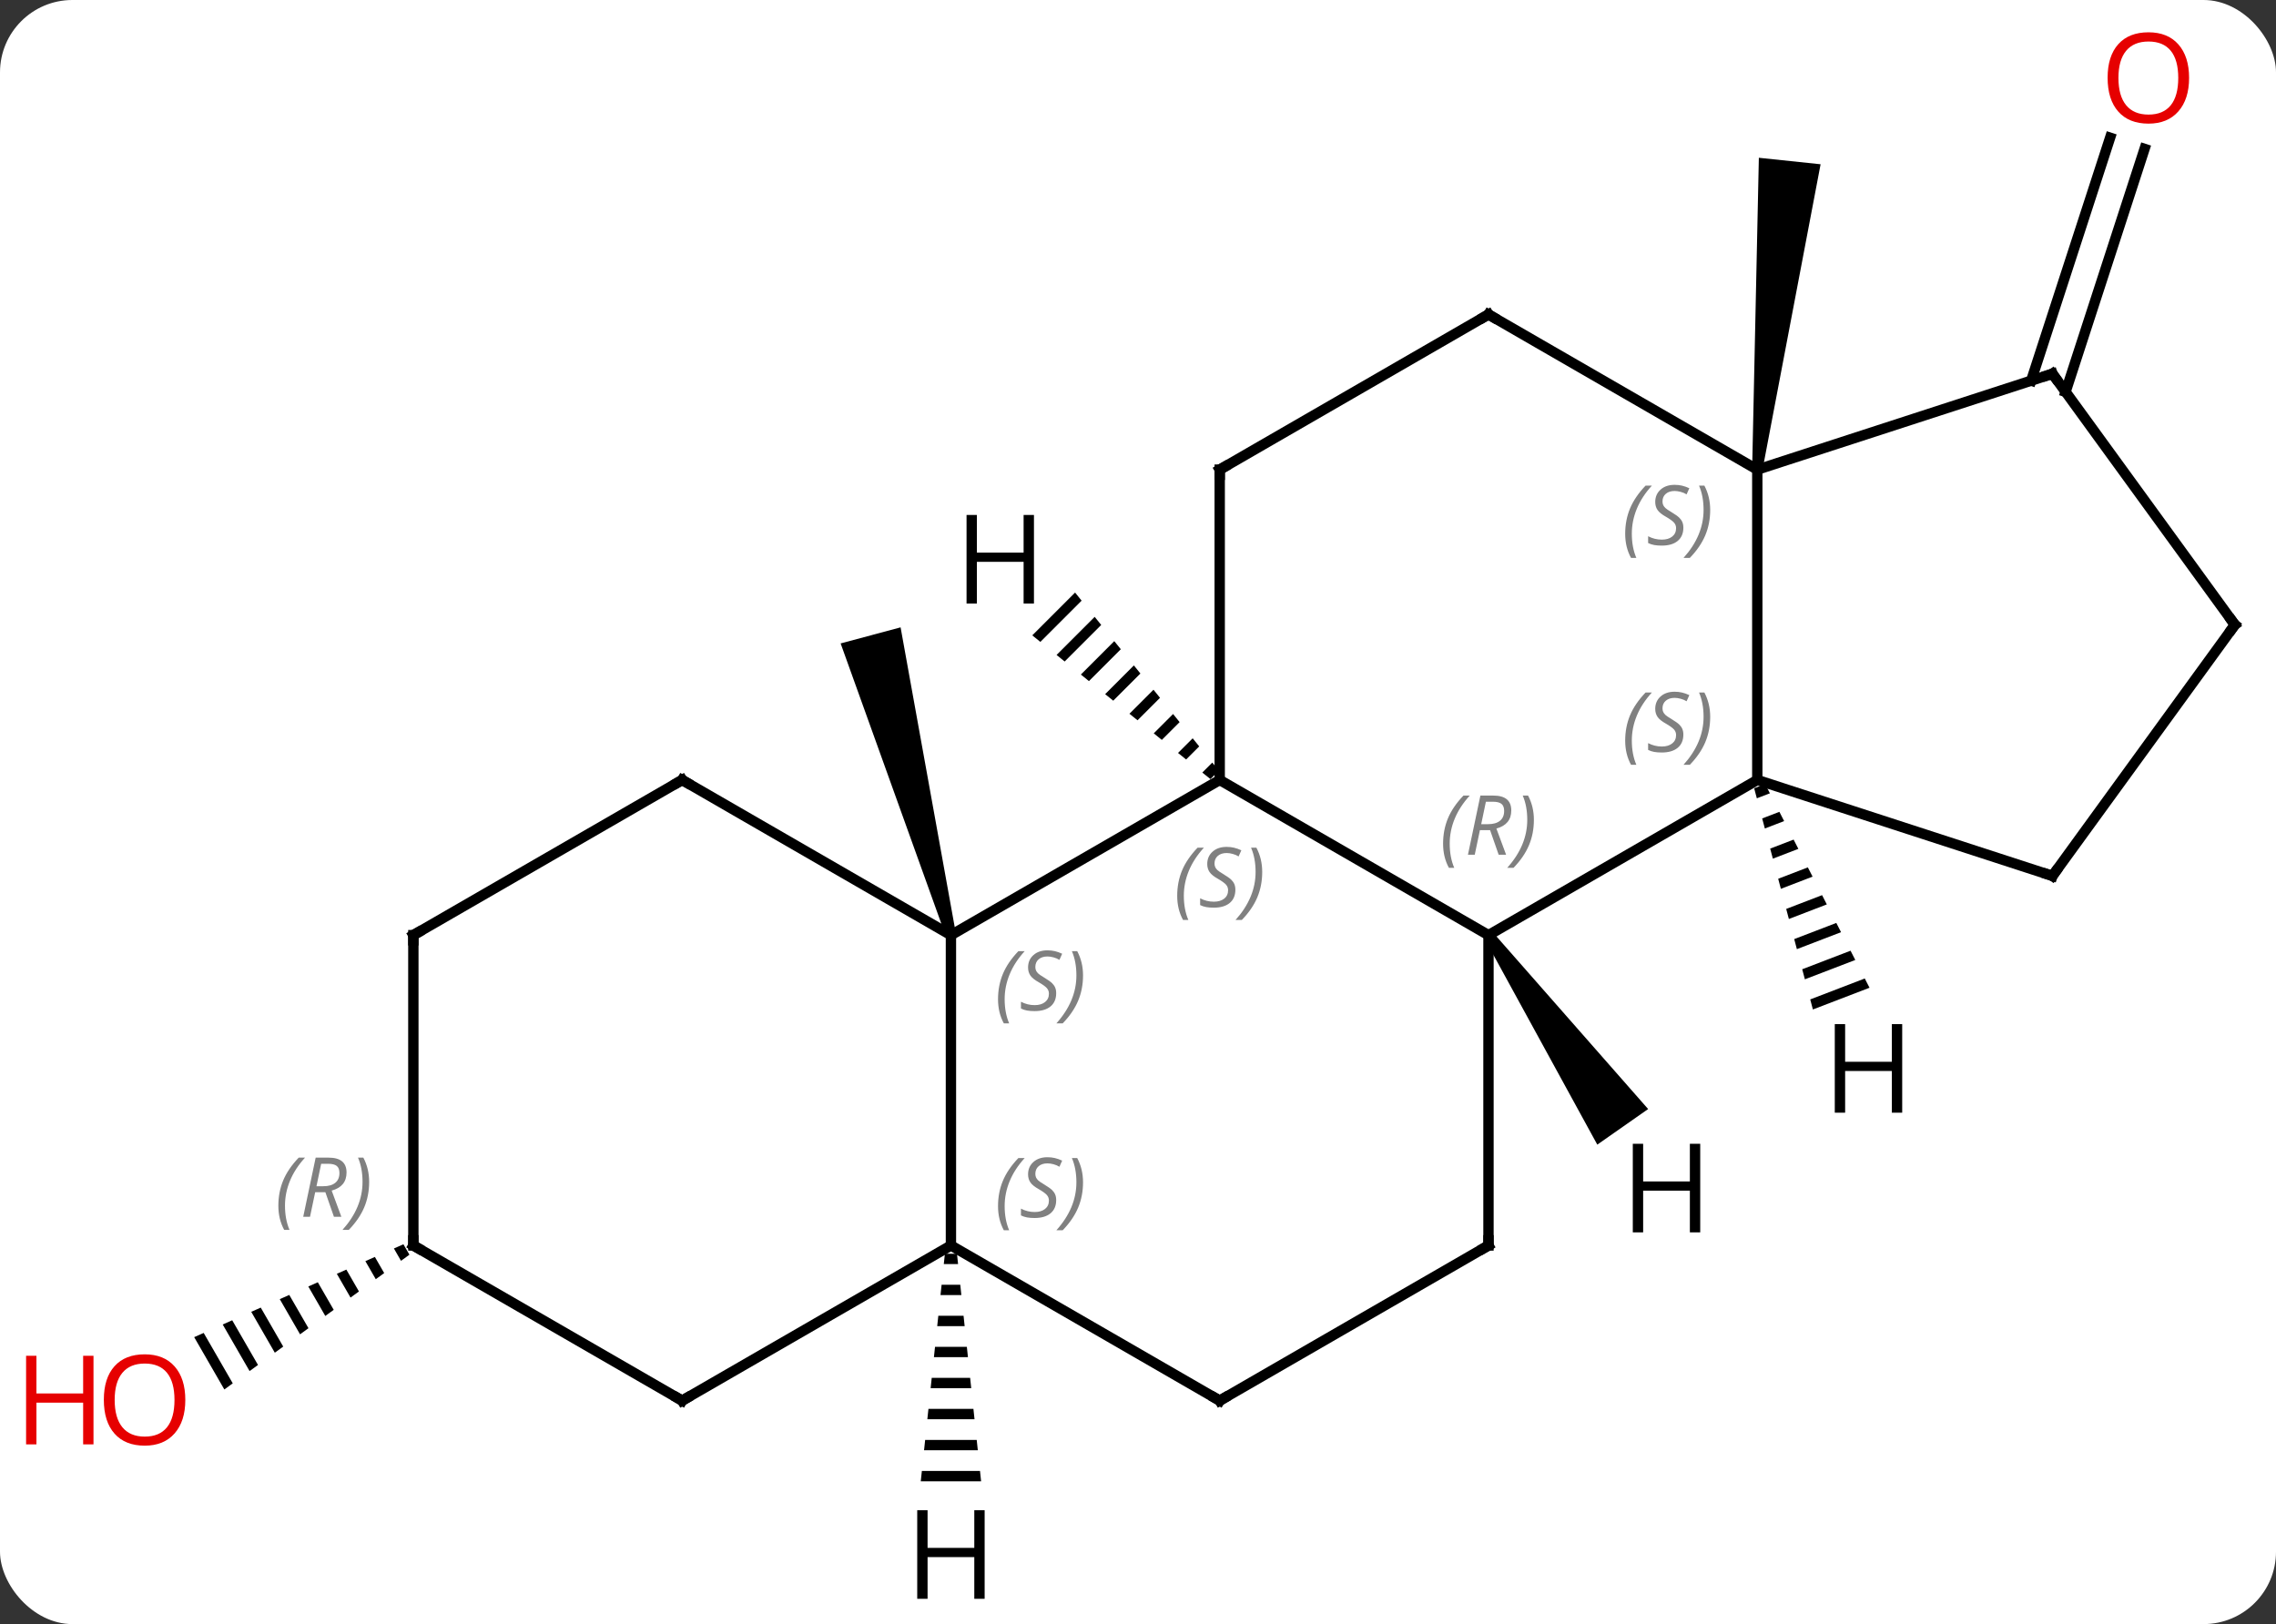 <svg width="220" viewBox="0 0 220 157" style="fill-opacity:1; color-rendering:auto; color-interpolation:auto; text-rendering:auto; stroke:black; stroke-linecap:square; stroke-miterlimit:10; shape-rendering:auto; stroke-opacity:1; fill:black; stroke-dasharray:none; font-weight:normal; stroke-width:1; font-family:'Open Sans'; font-style:normal; stroke-linejoin:miter; font-size:12; stroke-dashoffset:0; image-rendering:auto;" height="157" class="cas-substance-image" xmlns:xlink="http://www.w3.org/1999/xlink" xmlns="http://www.w3.org/2000/svg"><rect x="0" y="0" width="220" height="157" fill="#333333" stroke="none"/><svg class="cas-substance-single-component"><rect y="0" x="0" width="220" stroke="none" ry="7" rx="7" height="157" fill="white" class="cas-substance-group"/><svg y="0" x="0" width="220" viewBox="0 0 220 157" style="fill:black;" height="157" class="cas-substance-single-component-image"><svg><g><g transform="translate(115,79)" style="text-rendering:geometricPrecision; color-rendering:optimizeQuality; color-interpolation:linearRGB; stroke-linecap:butt; image-rendering:optimizeQuality;"><path style="stroke:none;" d="M-22.599 11.271 L-23.565 11.529 L-33.744 -16.801 L-27.948 -18.353 Z"/><path style="stroke:none;" d="M55.358 -33.548 L54.364 -33.652 L55.012 -63.748 L60.98 -63.121 Z"/><line y2="-42.202" y1="-65.687" x2="81.334" x1="88.965" style="fill:none;"/><line y2="-41.12" y1="-64.606" x2="84.662" x1="92.293" style="fill:none;"/><path style="stroke:none;" d="M-76.006 41.283 L-76.925 41.691 L-76.238 42.883 L-76.238 42.883 L-75.424 42.291 L-75.424 42.291 L-76.006 41.283 ZM-78.764 42.507 L-79.683 42.915 L-79.683 42.915 L-78.677 44.66 L-78.677 44.66 L-77.864 44.068 L-78.764 42.507 ZM-81.522 43.732 L-82.441 44.14 L-82.441 44.14 L-81.117 46.437 L-81.117 46.437 L-80.304 45.844 L-80.304 45.844 L-81.522 43.732 ZM-84.28 44.956 L-85.199 45.364 L-83.557 48.213 L-83.557 48.213 L-82.743 47.621 L-82.743 47.621 L-84.28 44.956 ZM-87.038 46.181 L-87.957 46.589 L-87.957 46.589 L-85.996 49.989 L-85.183 49.397 L-85.183 49.397 L-87.038 46.181 ZM-89.796 47.405 L-90.715 47.813 L-88.436 51.766 L-88.436 51.766 L-87.623 51.174 L-89.796 47.405 ZM-92.554 48.63 L-93.473 49.038 L-90.876 53.542 L-90.876 53.542 L-90.062 52.95 L-92.554 48.63 ZM-95.312 49.854 L-96.231 50.262 L-93.315 55.319 L-92.502 54.727 L-92.502 54.727 L-95.312 49.854 Z"/><line y2="-3.6" y1="11.4" x2="2.898" x1="28.878" style="fill:none;"/><line y2="-3.6" y1="11.4" x2="54.861" x1="28.878" style="fill:none;"/><line y2="41.4" y1="11.4" x2="28.878" x1="28.878" style="fill:none;"/><line y2="11.4" y1="-3.6" x2="-23.082" x1="2.898" style="fill:none;"/><line y2="-33.6" y1="-3.6" x2="2.898" x1="2.898" style="fill:none;"/><line y2="-33.6" y1="-3.6" x2="54.861" x1="54.861" style="fill:none;"/><line y2="5.673" y1="-3.6" x2="83.391" x1="54.861" style="fill:none;"/><line y2="56.4" y1="41.4" x2="2.898" x1="28.878" style="fill:none;"/><line y2="41.4" y1="11.4" x2="-23.082" x1="-23.082" style="fill:none;"/><line y2="-3.6" y1="11.4" x2="-49.062" x1="-23.082" style="fill:none;"/><line y2="-48.6" y1="-33.6" x2="28.878" x1="2.898" style="fill:none;"/><line y2="-48.6" y1="-33.6" x2="28.878" x1="54.861" style="fill:none;"/><line y2="-42.87" y1="-33.6" x2="83.391" x1="54.861" style="fill:none;"/><line y2="-18.6" y1="5.673" x2="101.025" x1="83.391" style="fill:none;"/><line y2="41.4" y1="56.4" x2="-23.082" x1="2.898" style="fill:none;"/><line y2="56.4" y1="41.4" x2="-49.062" x1="-23.082" style="fill:none;"/><line y2="11.4" y1="-3.6" x2="-75.045" x1="-49.062" style="fill:none;"/><line y2="-18.6" y1="-42.87" x2="101.025" x1="83.391" style="fill:none;"/><line y2="41.4" y1="56.4" x2="-75.045" x1="-49.062" style="fill:none;"/><line y2="41.4" y1="11.4" x2="-75.045" x1="-75.045" style="fill:none;"/><path style="stroke:none;" d="M28.468 11.687 L29.288 11.113 L44.311 28.211 L39.396 31.652 Z"/><path style="stroke:none;" d="M-11.082 -21.717 L-15.219 -17.58 L-15.219 -17.58 L-14.437 -16.948 L-14.437 -16.948 L-10.45 -20.935 L-10.45 -20.935 L-11.082 -21.717 ZM-9.187 -19.369 L-12.871 -15.685 L-12.871 -15.685 L-12.089 -15.054 L-12.089 -15.054 L-8.556 -18.587 L-8.556 -18.587 L-9.187 -19.369 ZM-7.293 -17.021 L-10.523 -13.791 L-9.741 -13.159 L-9.741 -13.159 L-6.661 -16.239 L-6.661 -16.239 L-7.293 -17.021 ZM-5.398 -14.673 L-8.175 -11.896 L-8.175 -11.896 L-7.393 -11.265 L-7.393 -11.265 L-4.767 -13.891 L-4.767 -13.891 L-5.398 -14.673 ZM-3.503 -12.325 L-5.827 -10.002 L-5.045 -9.37 L-5.045 -9.37 L-2.872 -11.543 L-2.872 -11.543 L-3.503 -12.325 ZM-1.609 -9.977 L-3.479 -8.107 L-3.479 -8.107 L-2.696 -7.475 L-2.696 -7.475 L-0.977 -9.194 L-0.977 -9.194 L-1.609 -9.977 ZM0.286 -7.629 L-1.131 -6.212 L-1.131 -6.212 L-0.348 -5.581 L-0.348 -5.581 L0.917 -6.846 L0.917 -6.846 L0.286 -7.629 ZM2.18 -5.281 L1.217 -4.318 L1.217 -4.318 L2 -3.686 L2 -3.686 L2.812 -4.498 L2.812 -4.498 L2.18 -5.281 Z"/><path style="stroke:none;" d="M55.621 -3.206 L54.559 -2.799 L54.559 -2.799 L54.817 -1.827 L56.08 -2.311 L55.621 -3.206 ZM56.997 -0.521 L55.334 0.118 L55.592 1.09 L57.455 0.374 L56.997 -0.521 ZM58.372 2.164 L56.108 3.034 L56.366 4.006 L58.831 3.059 L58.831 3.059 L58.372 2.164 ZM59.748 4.849 L56.882 5.95 L57.14 6.922 L60.206 5.744 L60.206 5.744 L59.748 4.849 ZM61.123 7.534 L57.656 8.866 L57.914 9.838 L61.582 8.429 L61.123 7.534 ZM62.499 10.22 L58.43 11.782 L58.688 12.754 L58.688 12.754 L62.958 11.114 L62.958 11.114 L62.499 10.22 ZM63.875 12.905 L59.204 14.698 L59.204 14.698 L59.462 15.67 L59.462 15.67 L64.333 13.8 L63.875 12.905 ZM65.25 15.59 L59.978 17.614 L59.978 17.614 L60.236 18.586 L65.709 16.485 L65.709 16.485 L65.25 15.59 Z"/><path style="stroke:none;" d="M-23.666 42.197 L-23.772 43.197 L-22.392 43.197 L-22.498 42.197 ZM-23.984 45.197 L-24.09 46.197 L-22.074 46.197 L-22.18 45.197 ZM-24.302 48.197 L-24.408 49.197 L-21.756 49.197 L-21.862 48.197 ZM-24.62 51.197 L-24.726 52.197 L-21.438 52.197 L-21.544 51.197 ZM-24.938 54.197 L-25.044 55.197 L-21.12 55.197 L-21.226 54.197 ZM-25.256 57.197 L-25.362 58.197 L-20.802 58.197 L-20.908 57.197 ZM-25.574 60.197 L-25.68 61.197 L-20.484 61.197 L-20.59 60.197 ZM-25.892 63.197 L-25.998 64.197 L-20.166 64.197 L-20.272 63.197 Z"/></g><g transform="translate(115,79)" style="fill:rgb(230,0,0); text-rendering:geometricPrecision; color-rendering:optimizeQuality; image-rendering:optimizeQuality; font-family:'Open Sans'; stroke:rgb(230,0,0); color-interpolation:linearRGB;"><path style="stroke:none;" d="M96.599 -71.47 Q96.599 -69.408 95.559 -68.228 Q94.52 -67.048 92.677 -67.048 Q90.786 -67.048 89.755 -68.213 Q88.724 -69.377 88.724 -71.486 Q88.724 -73.58 89.755 -74.728 Q90.786 -75.877 92.677 -75.877 Q94.536 -75.877 95.567 -74.705 Q96.599 -73.533 96.599 -71.47 ZM89.77 -71.47 Q89.77 -69.736 90.513 -68.83 Q91.255 -67.923 92.677 -67.923 Q94.099 -67.923 94.825 -68.822 Q95.552 -69.72 95.552 -71.47 Q95.552 -73.205 94.825 -74.095 Q94.099 -74.986 92.677 -74.986 Q91.255 -74.986 90.513 -74.088 Q89.77 -73.189 89.77 -71.47 Z"/><path style="stroke:none;" d="M-97.088 56.33 Q-97.088 58.392 -98.127 59.572 Q-99.166 60.752 -101.009 60.752 Q-102.9 60.752 -103.931 59.587 Q-104.963 58.423 -104.963 56.314 Q-104.963 54.22 -103.931 53.072 Q-102.9 51.923 -101.009 51.923 Q-99.15 51.923 -98.119 53.095 Q-97.088 54.267 -97.088 56.33 ZM-103.916 56.33 Q-103.916 58.064 -103.173 58.97 Q-102.431 59.877 -101.009 59.877 Q-99.588 59.877 -98.861 58.978 Q-98.134 58.08 -98.134 56.33 Q-98.134 54.595 -98.861 53.705 Q-99.588 52.814 -101.009 52.814 Q-102.431 52.814 -103.173 53.712 Q-103.916 54.611 -103.916 56.33 Z"/><path style="stroke:none;" d="M-105.963 60.627 L-106.963 60.627 L-106.963 56.595 L-111.478 56.595 L-111.478 60.627 L-112.478 60.627 L-112.478 52.064 L-111.478 52.064 L-111.478 55.705 L-106.963 55.705 L-106.963 52.064 L-105.963 52.064 L-105.963 60.627 Z"/></g><g transform="translate(115,79)" style="font-size:8.4px; fill:gray; text-rendering:geometricPrecision; image-rendering:optimizeQuality; color-rendering:optimizeQuality; font-family:'Open Sans'; font-style:italic; stroke:gray; color-interpolation:linearRGB;"><path style="stroke:none;" d="M24.49 2.564 Q24.49 1.236 24.958 0.111 Q25.427 -1.014 26.458 -2.092 L27.068 -2.092 Q26.099 -1.03 25.615 0.142 Q25.13 1.314 25.13 2.548 Q25.13 3.877 25.568 4.892 L25.052 4.892 Q24.49 3.861 24.49 2.564 ZM28.05 1.252 L27.55 3.627 L26.893 3.627 L28.096 -2.092 L29.346 -2.092 Q31.081 -2.092 31.081 -0.655 Q31.081 0.705 29.643 1.095 L30.581 3.627 L29.862 3.627 L29.034 1.252 L28.05 1.252 ZM28.628 -1.498 Q28.237 0.423 28.175 0.673 L28.831 0.673 Q29.581 0.673 29.987 0.345 Q30.393 0.017 30.393 -0.608 Q30.393 -1.077 30.136 -1.288 Q29.878 -1.498 29.284 -1.498 L28.628 -1.498 ZM33.267 0.252 Q33.267 1.58 32.79 2.712 Q32.314 3.845 31.298 4.892 L30.689 4.892 Q32.626 2.736 32.626 0.252 Q32.626 -1.077 32.189 -2.092 L32.704 -2.092 Q33.267 -1.03 33.267 0.252 Z"/><path style="stroke:none;" d="M-1.21 7.603 Q-1.21 6.275 -0.742 5.15 Q-0.273 4.025 0.758 2.947 L1.368 2.947 Q0.399 4.009 -0.086 5.181 Q-0.57 6.353 -0.57 7.588 Q-0.57 8.916 -0.132 9.931 L-0.648 9.931 Q-1.21 8.9 -1.21 7.603 ZM4.412 7.009 Q4.412 7.838 3.865 8.291 Q3.318 8.744 2.318 8.744 Q1.912 8.744 1.599 8.689 Q1.287 8.634 1.006 8.494 L1.006 7.838 Q1.631 8.166 2.334 8.166 Q2.959 8.166 3.334 7.869 Q3.709 7.572 3.709 7.056 Q3.709 6.744 3.506 6.517 Q3.303 6.291 2.74 5.963 Q2.146 5.634 1.92 5.306 Q1.693 4.978 1.693 4.525 Q1.693 3.791 2.209 3.33 Q2.724 2.869 3.568 2.869 Q3.943 2.869 4.279 2.947 Q4.615 3.025 4.99 3.197 L4.724 3.791 Q4.474 3.634 4.154 3.548 Q3.834 3.462 3.568 3.462 Q3.037 3.462 2.717 3.736 Q2.396 4.009 2.396 4.478 Q2.396 4.681 2.467 4.83 Q2.537 4.978 2.678 5.111 Q2.818 5.244 3.24 5.494 Q3.803 5.838 4.006 6.033 Q4.209 6.228 4.311 6.463 Q4.412 6.697 4.412 7.009 ZM7.006 5.291 Q7.006 6.619 6.53 7.752 Q6.053 8.884 5.038 9.931 L4.428 9.931 Q6.366 7.775 6.366 5.291 Q6.366 3.962 5.928 2.947 L6.444 2.947 Q7.006 4.009 7.006 5.291 Z"/><path style="stroke:none;" d="M42.092 -7.397 Q42.092 -8.725 42.561 -9.85 Q43.03 -10.975 44.061 -12.053 L44.67 -12.053 Q43.702 -10.991 43.217 -9.819 Q42.733 -8.647 42.733 -7.413 Q42.733 -6.085 43.17 -5.069 L42.655 -5.069 Q42.092 -6.1 42.092 -7.397 ZM47.715 -7.991 Q47.715 -7.163 47.168 -6.71 Q46.621 -6.256 45.621 -6.256 Q45.215 -6.256 44.902 -6.311 Q44.59 -6.366 44.309 -6.506 L44.309 -7.163 Q44.934 -6.835 45.637 -6.835 Q46.262 -6.835 46.637 -7.131 Q47.012 -7.428 47.012 -7.944 Q47.012 -8.256 46.809 -8.483 Q46.605 -8.71 46.043 -9.038 Q45.449 -9.366 45.223 -9.694 Q44.996 -10.022 44.996 -10.475 Q44.996 -11.21 45.512 -11.671 Q46.027 -12.131 46.871 -12.131 Q47.246 -12.131 47.582 -12.053 Q47.918 -11.975 48.293 -11.803 L48.027 -11.21 Q47.777 -11.366 47.457 -11.452 Q47.137 -11.538 46.871 -11.538 Q46.34 -11.538 46.02 -11.264 Q45.699 -10.991 45.699 -10.522 Q45.699 -10.319 45.77 -10.171 Q45.84 -10.022 45.98 -9.889 Q46.121 -9.756 46.543 -9.506 Q47.105 -9.163 47.309 -8.967 Q47.512 -8.772 47.613 -8.538 Q47.715 -8.303 47.715 -7.991 ZM50.309 -9.71 Q50.309 -8.381 49.833 -7.249 Q49.356 -6.116 48.341 -5.069 L47.731 -5.069 Q49.669 -7.225 49.669 -9.71 Q49.669 -11.038 49.231 -12.053 L49.747 -12.053 Q50.309 -10.991 50.309 -9.71 Z"/></g><g transform="translate(115,79)" style="stroke-linecap:butt; font-size:8.4px; text-rendering:geometricPrecision; image-rendering:optimizeQuality; color-rendering:optimizeQuality; font-family:'Open Sans'; font-style:italic; color-interpolation:linearRGB; stroke-miterlimit:5;"><path style="fill:none;" d="M28.878 40.9 L28.878 41.4 L28.445 41.65"/><path style="fill:gray; stroke:none;" d="M-18.53 17.603 Q-18.53 16.275 -18.061 15.15 Q-17.593 14.025 -16.561 12.947 L-15.952 12.947 Q-16.921 14.009 -17.405 15.181 Q-17.89 16.353 -17.89 17.587 Q-17.89 18.916 -17.452 19.931 L-17.968 19.931 Q-18.53 18.9 -18.53 17.603 ZM-12.908 17.009 Q-12.908 17.837 -13.455 18.291 Q-14.001 18.744 -15.001 18.744 Q-15.408 18.744 -15.72 18.689 Q-16.033 18.634 -16.314 18.494 L-16.314 17.837 Q-15.689 18.166 -14.986 18.166 Q-14.361 18.166 -13.986 17.869 Q-13.611 17.572 -13.611 17.056 Q-13.611 16.744 -13.814 16.517 Q-14.017 16.291 -14.58 15.962 Q-15.173 15.634 -15.4 15.306 Q-15.626 14.978 -15.626 14.525 Q-15.626 13.791 -15.111 13.33 Q-14.595 12.869 -13.751 12.869 Q-13.376 12.869 -13.04 12.947 Q-12.705 13.025 -12.33 13.197 L-12.595 13.791 Q-12.845 13.634 -13.165 13.548 Q-13.486 13.462 -13.751 13.462 Q-14.283 13.462 -14.603 13.736 Q-14.923 14.009 -14.923 14.478 Q-14.923 14.681 -14.853 14.83 Q-14.783 14.978 -14.642 15.111 Q-14.501 15.244 -14.08 15.494 Q-13.517 15.837 -13.314 16.033 Q-13.111 16.228 -13.009 16.462 Q-12.908 16.697 -12.908 17.009 ZM-10.313 15.291 Q-10.313 16.619 -10.79 17.752 Q-11.266 18.884 -12.282 19.931 L-12.891 19.931 Q-10.954 17.775 -10.954 15.291 Q-10.954 13.962 -11.391 12.947 L-10.876 12.947 Q-10.313 14.009 -10.313 15.291 Z"/><path style="fill:none;" d="M2.898 -33.1 L2.898 -33.6 L3.331 -33.85"/><path style="fill:gray; stroke:none;" d="M42.092 -27.397 Q42.092 -28.725 42.561 -29.85 Q43.03 -30.975 44.061 -32.053 L44.67 -32.053 Q43.702 -30.991 43.217 -29.819 Q42.733 -28.647 42.733 -27.412 Q42.733 -26.084 43.17 -25.069 L42.655 -25.069 Q42.092 -26.1 42.092 -27.397 ZM47.715 -27.991 Q47.715 -27.162 47.168 -26.709 Q46.621 -26.256 45.621 -26.256 Q45.215 -26.256 44.902 -26.311 Q44.59 -26.366 44.309 -26.506 L44.309 -27.162 Q44.934 -26.834 45.637 -26.834 Q46.262 -26.834 46.637 -27.131 Q47.012 -27.428 47.012 -27.944 Q47.012 -28.256 46.809 -28.483 Q46.605 -28.709 46.043 -29.037 Q45.449 -29.366 45.223 -29.694 Q44.996 -30.022 44.996 -30.475 Q44.996 -31.209 45.512 -31.67 Q46.027 -32.131 46.871 -32.131 Q47.246 -32.131 47.582 -32.053 Q47.918 -31.975 48.293 -31.803 L48.027 -31.209 Q47.777 -31.366 47.457 -31.451 Q47.137 -31.537 46.871 -31.537 Q46.34 -31.537 46.02 -31.264 Q45.699 -30.991 45.699 -30.522 Q45.699 -30.319 45.77 -30.17 Q45.84 -30.022 45.98 -29.889 Q46.121 -29.756 46.543 -29.506 Q47.105 -29.162 47.309 -28.967 Q47.512 -28.772 47.613 -28.537 Q47.715 -28.303 47.715 -27.991 ZM50.309 -29.709 Q50.309 -28.381 49.833 -27.248 Q49.356 -26.116 48.341 -25.069 L47.731 -25.069 Q49.669 -27.225 49.669 -29.709 Q49.669 -31.037 49.231 -32.053 L49.747 -32.053 Q50.309 -30.991 50.309 -29.709 Z"/><path style="fill:none;" d="M82.915 5.518 L83.391 5.673 L83.685 5.269"/><path style="fill:none;" d="M3.331 56.15 L2.898 56.4 L2.465 56.15"/><path style="fill:gray; stroke:none;" d="M-18.53 37.603 Q-18.53 36.275 -18.061 35.15 Q-17.593 34.025 -16.561 32.947 L-15.952 32.947 Q-16.921 34.009 -17.405 35.181 Q-17.89 36.353 -17.89 37.588 Q-17.89 38.916 -17.452 39.931 L-17.968 39.931 Q-18.53 38.9 -18.53 37.603 ZM-12.908 37.009 Q-12.908 37.838 -13.455 38.291 Q-14.001 38.744 -15.001 38.744 Q-15.408 38.744 -15.72 38.689 Q-16.033 38.634 -16.314 38.494 L-16.314 37.838 Q-15.689 38.166 -14.986 38.166 Q-14.361 38.166 -13.986 37.869 Q-13.611 37.572 -13.611 37.056 Q-13.611 36.744 -13.814 36.517 Q-14.017 36.291 -14.58 35.963 Q-15.173 35.634 -15.4 35.306 Q-15.626 34.978 -15.626 34.525 Q-15.626 33.791 -15.111 33.33 Q-14.595 32.869 -13.751 32.869 Q-13.376 32.869 -13.04 32.947 Q-12.705 33.025 -12.33 33.197 L-12.595 33.791 Q-12.845 33.634 -13.165 33.548 Q-13.486 33.463 -13.751 33.463 Q-14.283 33.463 -14.603 33.736 Q-14.923 34.009 -14.923 34.478 Q-14.923 34.681 -14.853 34.83 Q-14.783 34.978 -14.642 35.111 Q-14.501 35.244 -14.08 35.494 Q-13.517 35.838 -13.314 36.033 Q-13.111 36.228 -13.009 36.463 Q-12.908 36.697 -12.908 37.009 ZM-10.313 35.291 Q-10.313 36.619 -10.79 37.752 Q-11.266 38.884 -12.282 39.931 L-12.891 39.931 Q-10.954 37.775 -10.954 35.291 Q-10.954 33.963 -11.391 32.947 L-10.876 32.947 Q-10.313 34.009 -10.313 35.291 Z"/><path style="fill:none;" d="M-48.629 -3.35 L-49.062 -3.6 L-49.495 -3.35"/><path style="fill:none;" d="M28.445 -48.35 L28.878 -48.6 L29.311 -48.35"/><path style="fill:none;" d="M82.915 -42.715 L83.391 -42.87 L83.685 -42.465"/><path style="fill:none;" d="M100.731 -18.195 L101.025 -18.6 L100.731 -19.005"/><path style="fill:none;" d="M-48.629 56.15 L-49.062 56.4 L-49.495 56.15"/><path style="fill:none;" d="M-74.612 11.15 L-75.045 11.4 L-75.045 11.9"/><path style="fill:none;" d="M-74.612 41.65 L-75.045 41.4 L-75.045 40.9"/><path style="fill:gray; stroke:none;" d="M-88.094 37.564 Q-88.094 36.236 -87.625 35.111 Q-87.156 33.986 -86.125 32.908 L-85.516 32.908 Q-86.485 33.97 -86.969 35.142 Q-87.453 36.314 -87.453 37.548 Q-87.453 38.877 -87.016 39.892 L-87.531 39.892 Q-88.094 38.861 -88.094 37.564 ZM-84.534 36.252 L-85.034 38.627 L-85.69 38.627 L-84.487 32.908 L-83.237 32.908 Q-81.503 32.908 -81.503 34.345 Q-81.503 35.705 -82.94 36.095 L-82.003 38.627 L-82.721 38.627 L-83.549 36.252 L-84.534 36.252 ZM-83.956 33.502 Q-84.346 35.423 -84.409 35.673 L-83.753 35.673 Q-83.003 35.673 -82.596 35.345 Q-82.19 35.017 -82.19 34.392 Q-82.19 33.923 -82.448 33.713 Q-82.706 33.502 -83.299 33.502 L-83.956 33.502 ZM-79.317 35.252 Q-79.317 36.58 -79.793 37.713 Q-80.27 38.845 -81.285 39.892 L-81.895 39.892 Q-79.957 37.736 -79.957 35.252 Q-79.957 33.923 -80.395 32.908 L-79.879 32.908 Q-79.317 33.97 -79.317 35.252 Z"/><path style="stroke:none;" d="M49.344 40.132 L48.344 40.132 L48.344 36.101 L43.828 36.101 L43.828 40.132 L42.828 40.132 L42.828 31.57 L43.828 31.57 L43.828 35.21 L48.344 35.21 L48.344 31.57 L49.344 31.57 L49.344 40.132 Z"/><path style="stroke:none;" d="M-15.057 -20.657 L-16.057 -20.657 L-16.057 -24.688 L-20.573 -24.688 L-20.573 -20.657 L-21.573 -20.657 L-21.573 -29.219 L-20.573 -29.219 L-20.573 -25.579 L-16.057 -25.579 L-16.057 -29.219 L-15.057 -29.219 L-15.057 -20.657 Z"/><path style="stroke:none;" d="M68.868 28.564 L67.868 28.564 L67.868 24.533 L63.352 24.533 L63.352 28.564 L62.352 28.564 L62.352 20.002 L63.352 20.002 L63.352 23.642 L67.868 23.642 L67.868 20.002 L68.868 20.002 L68.868 28.564 Z"/><path style="stroke:none;" d="M-19.824 75.556 L-20.824 75.556 L-20.824 71.525 L-25.34 71.525 L-25.34 75.556 L-26.34 75.556 L-26.34 66.994 L-25.34 66.994 L-25.34 70.634 L-20.824 70.634 L-20.824 66.994 L-19.824 66.994 L-19.824 75.556 Z"/></g></g></svg></svg></svg></svg>